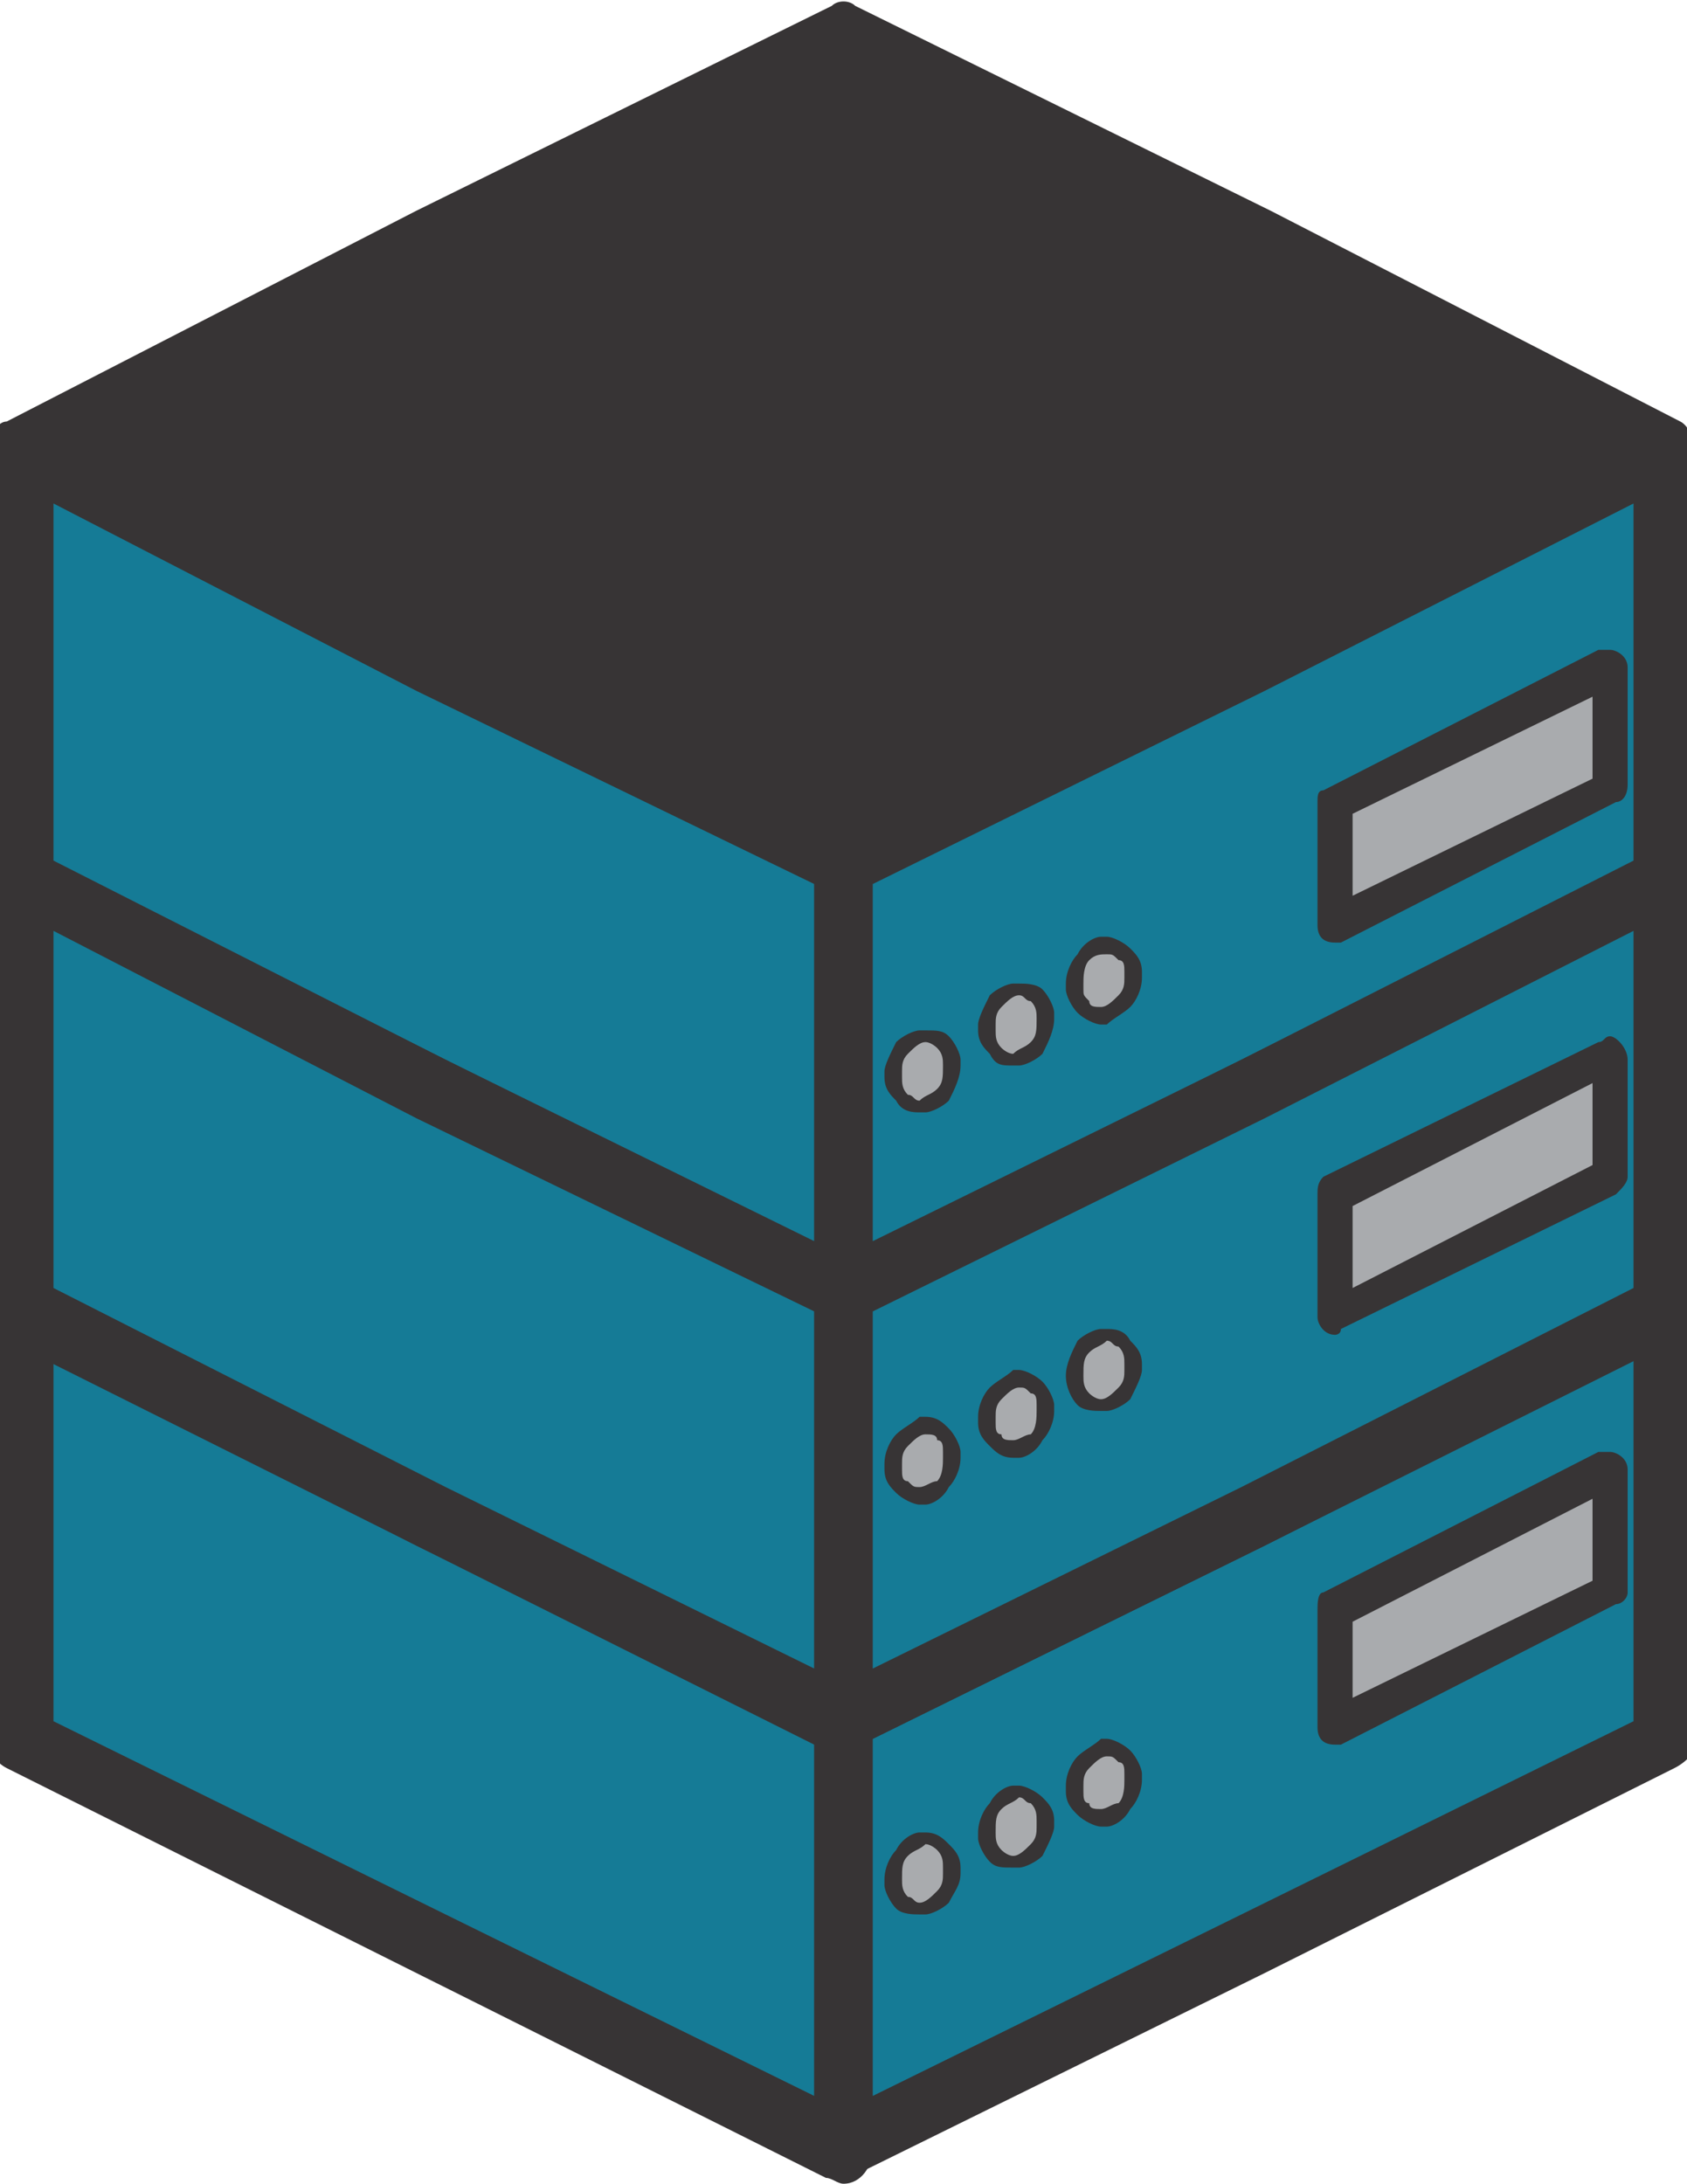 <?xml version="1.0" encoding="UTF-8"?>
<!DOCTYPE svg PUBLIC "-//W3C//DTD SVG 1.1//EN" "http://www.w3.org/Graphics/SVG/1.1/DTD/svg11.dtd">
<!-- Creator: CorelDRAW X7 -->
<svg xmlns="http://www.w3.org/2000/svg" xml:space="preserve" width="2.879mm" height="3.725mm" version="1.1" style="shape-rendering:geometricPrecision; text-rendering:geometricPrecision; image-rendering:optimizeQuality; fill-rule:evenodd; clip-rule:evenodd"
viewBox="0 0 288 373"
 xmlns:xlink="http://www.w3.org/1999/xlink">
 <defs>
  <style type="text/css">
   <![CDATA[
    .fil3 {fill:#A9ABAE}
    .fil0 {fill:#373435}
    .fil2 {fill:#157B96}
    .fil1 {fill:#373435;fill-rule:nonzero}
   ]]>
  </style>
 </defs>
 <g id="Layer_x0020_1">
  <g id="_525395432">
   <polygon class="fil0" points="144,5 214,41 284,77 284,77 214,112 147,147 144,148 144,147 144,148 74,112 4,77 4,77 74,41 "/>
   <path class="fil1" d="M146 1l71 35 70 36c2,1 3,5 2,7 -1,1 -1,2 -2,3l-70 35 -68 35 -2 1c-1,0 -1,0 -1,0 -1,0 -1,0 -1,0l0 1 0 0 0 0 -1 0 0 0c0,0 -1,0 -1,0l0 0c0,-1 -1,-1 -2,-1l-70 -36 -70 -35c-2,-2 -3,-5 -2,-8 0,-1 1,-2 2,-2l70 -36 71 -35c1,-1 3,-1 4,0zm66 45l-68 -35 -68 35 -60 31 60 31 68 34 0 0 68 -34 60 -31 -60 -31z"/>
   <polygon class="fil2" points="144,367 74,332 4,297 4,227 4,224 74,259 144,294 "/>
   <path class="fil1" d="M141 372l-70 -35 -70 -35c-2,-1 -3,-3 -3,-5l0 0 0 -71 0 -2c0,-3 3,-6 6,-6 1,0 2,1 2,1l70 35 70 35c2,1 3,3 3,5l0 0 0 73c0,3 -2,6 -5,6 -1,0 -2,-1 -3,-1zm-65 -45l63 31 0 -61 -68 -33 -62 -32 0 62 67 33z"/>
   <polygon class="fil2" points="284,224 284,227 284,297 214,332 145,367 144,367 144,294 146,293 214,259 "/>
   <path class="fil1" d="M290 224l0 2 0 71c0,2 -2,4 -4,5l-70 35 -69 34 0 0 0 0 -1 1c-2,1 -6,0 -7,-2 0,-1 0,-2 0,-3l0 0 0 -73c0,-2 1,-4 3,-5l2 -1 68 -34 70 -35c2,-1 6,0 7,2 0,1 0,2 0,3l1 0zm-11 70l0 -62 -63 32 -67 33 0 61 63 -31 67 -33z"/>
   <polygon class="fil2" points="144,221 74,186 4,151 4,80 4,78 74,113 144,148 "/>
   <path class="fil1" d="M141 226l-70 -35 -70 -35c-2,-1 -3,-3 -3,-5l0 0 0 -71 0 -2c0,-3 3,-6 6,-6 1,0 2,1 3,1l69 35 70 35c2,1 3,3 3,5l0 0 0 73c0,3 -2,5 -5,5 -1,0 -2,0 -3,0zm-65 -45l63 31 0 -61 -68 -33 -62 -32 0 61 67 34z"/>
   <polygon class="fil2" points="284,78 284,80 284,151 214,186 145,221 144,221 144,148 146,147 214,113 "/>
   <path class="fil1" d="M290 78l0 2 0 71c0,2 -2,4 -4,5l-70 35 -69 34 -1 1c-2,1 -6,0 -7,-3 0,0 0,-1 0,-2l0 0 0 -73c0,-2 1,-4 3,-5l2 -1 68 -34 70 -35c2,-1 6,0 7,2 0,1 1,2 1,3l0 0zm-11 69l0 -61 -63 32 -67 33 0 61 63 -31 67 -34z"/>
   <polygon class="fil2" points="144,294 74,259 4,224 4,153 4,151 74,186 144,221 "/>
   <path class="fil1" d="M141 299l-70 -35 -70 -35c-2,-1 -3,-3 -3,-5l0 0 0 -71 0 -2c0,-3 3,-6 6,-6 1,0 2,1 2,1l70 35 70 35c2,1 3,3 3,5l0 0 0 73c0,3 -2,6 -5,6 -1,0 -2,-1 -3,-1zm-65 -45l63 31 0 -61 -68 -33 -62 -32 0 61 67 34z"/>
   <polygon class="fil2" points="284,151 284,153 284,224 214,259 145,294 144,294 144,221 146,220 214,186 "/>
   <path class="fil1" d="M290 151l0 2 0 71c0,2 -2,4 -4,5l-70 35 -69 34 -1 1c-2,1 -6,0 -7,-2 0,-1 0,-2 0,-3l0 0 0 -73c0,-2 1,-4 3,-5l2 -1 68 -34 70 -35c2,-1 6,0 7,2 0,1 0,2 0,3l1 0zm-11 69l0 -61 -63 32 -67 33 0 61 63 -31 67 -34z"/>
   <polygon class="fil3" points="275,114 228,137 228,158 275,134 "/>
   <path class="fil1" d="M272 119l-41 20 0 14 41 -20 0 -14zm-46 16l47 -24c1,0 1,0 2,0 1,0 3,1 3,3l0 20 0 0c0,2 -1,3 -2,3l-47 24c0,0 -1,0 -1,0 -2,0 -3,-1 -3,-3l0 -21 0 0c0,-1 0,-2 1,-2z"/>
   <polygon class="fil3" points="275,181 228,204 228,225 275,201 "/>
   <path class="fil1" d="M272 185l-41 21 0 14 41 -21 0 -14zm-46 16l47 -23c1,0 1,-1 2,-1 1,0 3,2 3,4l0 20 0 0c0,1 -1,2 -2,3l-47 23c0,1 -1,1 -1,1 -2,0 -3,-2 -3,-3l0 -21 0 0c0,-1 0,-2 1,-3z"/>
   <polygon class="fil3" points="275,251 228,275 228,295 275,272 "/>
   <path class="fil1" d="M272 256l-41 21 0 13 41 -20 0 -14zm-46 16l47 -24c1,0 1,0 2,0 1,0 3,1 3,3l0 21 0 0c0,1 -1,2 -2,2l-47 24c0,0 -1,0 -1,0 -2,0 -3,-1 -3,-3l0 -20 0 0c0,-1 0,-3 1,-3z"/>
   <path class="fil3" d="M173 169c3,0 6,2 6,5 0,4 -3,7 -6,7 -2,0 -5,-2 -5,-6 0,-3 3,-6 5,-6z"/>
   <path class="fil1" d="M173 168l1 0 0 0c1,0 3,0 4,1 1,1 2,3 2,4 0,1 0,1 0,1 0,2 -1,4 -2,6 -1,1 -3,2 -4,2l0 0 -1 0 0 0c-2,0 -3,0 -4,-2 -1,-1 -2,-2 -2,-4 0,0 0,0 0,-1 0,-1 1,-3 2,-5 1,-1 3,-2 4,-2l0 0zm1 2l0 0c-1,0 -2,1 -3,2 -1,1 -1,2 -1,3 0,1 0,1 0,1l0 0c0,1 0,2 1,3 0,0 1,1 2,1l0 0 0 0c1,-1 2,-1 3,-2 1,-1 1,-2 1,-4 0,0 0,0 0,0l0 0c0,-1 0,-2 -1,-3 -1,0 -1,-1 -2,-1l0 0z"/>
   <path class="fil3" d="M158 177c2,0 5,2 5,5 0,4 -3,7 -5,7 -3,0 -6,-2 -6,-6 0,-3 3,-6 6,-6z"/>
   <path class="fil1" d="M157 176l1 0 0 0c2,0 3,0 4,1 1,1 2,3 2,4 0,1 0,1 0,1 0,2 -1,4 -2,6 -1,1 -3,2 -4,2l0 0 -1 0 0 0c-1,0 -3,0 -4,-2 -1,-1 -2,-2 -2,-4 0,0 0,0 0,-1 0,-1 1,-3 2,-5 1,-1 3,-2 4,-2l0 0zm1 2l0 0c-1,0 -2,1 -3,2 -1,1 -1,2 -1,3 0,1 0,1 0,1l0 0c0,1 0,2 1,3 1,0 1,1 2,1l0 0 0 0c1,-1 2,-1 3,-2 1,-1 1,-2 1,-4 0,0 0,0 0,0l0 0c0,-1 0,-2 -1,-3 0,0 -1,-1 -2,-1l0 0z"/>
   <path class="fil3" d="M188 161c3,0 6,3 6,6 0,3 -3,6 -6,6 -2,1 -5,-2 -5,-5 0,-3 3,-6 5,-7z"/>
   <path class="fil1" d="M188 160l1 0 0 0c1,0 3,1 4,2 1,1 2,2 2,4 0,0 0,1 0,1 0,2 -1,4 -2,5 -1,1 -3,2 -4,3l0 0 -1 0 0 0c-1,0 -3,-1 -4,-2 -1,-1 -2,-3 -2,-4 0,0 0,-1 0,-1 0,-2 1,-4 2,-5 1,-2 3,-3 4,-3l0 0zm1 3l0 0c-1,0 -2,0 -3,1 -1,1 -1,3 -1,4 0,0 0,0 0,1l0 0c0,1 0,1 1,2 0,1 1,1 2,1l0 0 0 0c1,0 2,-1 3,-2 1,-1 1,-2 1,-3 0,0 0,-1 0,-1l0 0c0,-1 0,-2 -1,-2 -1,-1 -1,-1 -2,-1l0 0z"/>
   <path class="fil3" d="M173 236c3,-1 6,2 6,5 0,3 -3,6 -6,6 -2,1 -5,-2 -5,-5 0,-3 3,-6 5,-6z"/>
   <path class="fil1" d="M173 234l1 0 0 0c1,0 3,1 4,2 1,1 2,3 2,4 0,0 0,1 0,1 0,2 -1,4 -2,5 -1,2 -3,3 -4,3l0 0 -1 0 0 0c-2,0 -3,-1 -4,-2 -1,-1 -2,-2 -2,-4 0,0 0,-1 0,-1 0,-2 1,-4 2,-5 1,-1 3,-2 4,-3l0 0zm1 3l0 0c-1,0 -2,1 -3,2 -1,1 -1,2 -1,3 0,0 0,1 0,1l0 0c0,1 0,2 1,2 0,1 1,1 2,1l0 0 0 0c1,0 2,-1 3,-1 1,-1 1,-3 1,-4 0,0 0,0 0,-1l0 0c0,-1 0,-2 -1,-2 -1,-1 -1,-1 -2,-1l0 0z"/>
   <path class="fil3" d="M158 244c2,-1 5,2 5,5 0,3 -3,6 -5,6 -3,1 -6,-2 -6,-5 0,-3 3,-6 6,-6z"/>
   <path class="fil1" d="M157 242l1 0 0 0c2,0 3,1 4,2 1,1 2,3 2,4 0,0 0,1 0,1 0,2 -1,4 -2,5 -1,2 -3,3 -4,3l0 0 -1 0 0 0c-1,0 -3,-1 -4,-2 -1,-1 -2,-2 -2,-4 0,0 0,-1 0,-1 0,-2 1,-4 2,-5 1,-1 3,-2 4,-3l0 0zm1 3l0 0c-1,0 -2,1 -3,2 -1,1 -1,2 -1,3 0,0 0,1 0,1l0 0c0,1 0,2 1,2 1,1 1,1 2,1l0 0 0 0c1,0 2,-1 3,-1 1,-1 1,-3 1,-4 0,0 0,0 0,-1l0 0c0,-1 0,-2 -1,-2 0,-1 -1,-1 -2,-1l0 0z"/>
   <path class="fil3" d="M188 228c3,0 6,2 6,6 0,3 -3,6 -6,6 -2,0 -5,-2 -5,-5 0,-4 3,-7 5,-7z"/>
   <path class="fil1" d="M188 227l1 0 0 0c1,0 3,0 4,2 1,1 2,2 2,4 0,0 0,0 0,1 0,1 -1,3 -2,5 -1,1 -3,2 -4,2l0 0 -1 0 0 0c-1,0 -3,0 -4,-1 -1,-1 -2,-3 -2,-5 0,0 0,0 0,0 0,-2 1,-4 2,-6 1,-1 3,-2 4,-2l0 0zm1 2l0 0c-1,1 -2,1 -3,2 -1,1 -1,2 -1,4 0,0 0,0 0,0l0 0c0,1 0,2 1,3 0,0 1,1 2,1l0 0 0 0c1,0 2,-1 3,-2 1,-1 1,-2 1,-3 0,-1 0,-1 0,-1l0 0c0,-1 0,-2 -1,-3 -1,0 -1,-1 -2,-1l0 0z"/>
   <path class="fil3" d="M173 306c3,0 6,2 6,6 0,3 -3,6 -6,6 -2,0 -5,-2 -5,-5 0,-4 3,-7 5,-7z"/>
   <path class="fil1" d="M173 305l1 0 0 0c1,0 3,1 4,2 1,1 2,2 2,4 0,0 0,0 0,1 0,1 -1,3 -2,5 -1,1 -3,2 -4,2l0 0 -1 0 0 0c-2,0 -3,0 -4,-1 -1,-1 -2,-3 -2,-4 0,-1 0,-1 0,-1 0,-2 1,-4 2,-5 1,-2 3,-3 4,-3l0 0zm1 2l0 0c-1,1 -2,1 -3,2 -1,1 -1,2 -1,4 0,0 0,0 0,0l0 0c0,1 0,2 1,3 0,0 1,1 2,1l0 0 0 0c1,0 2,-1 3,-2 1,-1 1,-2 1,-3 0,-1 0,-1 0,-1l0 0c0,-1 0,-2 -1,-3 -1,0 -1,-1 -2,-1l0 0z"/>
   <path class="fil3" d="M158 314c2,0 5,2 5,6 0,3 -3,6 -5,6 -3,0 -6,-2 -6,-5 0,-4 3,-6 6,-7z"/>
   <path class="fil1" d="M157 313l1 0 0 0c2,0 3,1 4,2 1,1 2,2 2,4 0,0 0,0 0,1 0,2 -1,3 -2,5 -1,1 -3,2 -4,2l0 0 -1 0 0 0c-1,0 -3,0 -4,-1 -1,-1 -2,-3 -2,-4 0,-1 0,-1 0,-1 0,-2 1,-4 2,-5 1,-2 3,-3 4,-3l0 0zm1 2l0 0c-1,1 -2,1 -3,2 -1,1 -1,2 -1,4 0,0 0,0 0,0l0 0c0,1 0,2 1,3 1,0 1,1 2,1l0 0 0 0c1,0 2,-1 3,-2 1,-1 1,-2 1,-3 0,-1 0,-1 0,-1l0 0c0,-1 0,-2 -1,-3 0,0 -1,-1 -2,-1l0 0z"/>
   <path class="fil3" d="M188 299c3,-1 6,2 6,5 0,3 -3,6 -6,7 -2,0 -5,-3 -5,-6 0,-3 3,-6 5,-6z"/>
   <path class="fil1" d="M188 297l1 0 0 0c1,0 3,1 4,2 1,1 2,3 2,4 0,0 0,1 0,1 0,2 -1,4 -2,5 -1,2 -3,3 -4,3l0 0 -1 0 0 0c-1,0 -3,-1 -4,-2 -1,-1 -2,-2 -2,-4 0,0 0,-1 0,-1 0,-2 1,-4 2,-5 1,-1 3,-2 4,-3l0 0zm1 3l0 0c-1,0 -2,1 -3,2 -1,1 -1,2 -1,3 0,0 0,1 0,1l0 0c0,1 0,2 1,2 0,1 1,1 2,1l0 0 0 0c1,0 2,-1 3,-1 1,-1 1,-3 1,-4 0,0 0,0 0,-1l0 0c0,-1 0,-2 -1,-2 -1,-1 -1,-1 -2,-1l0 0z"/>
  </g>
 </g>
</svg>
